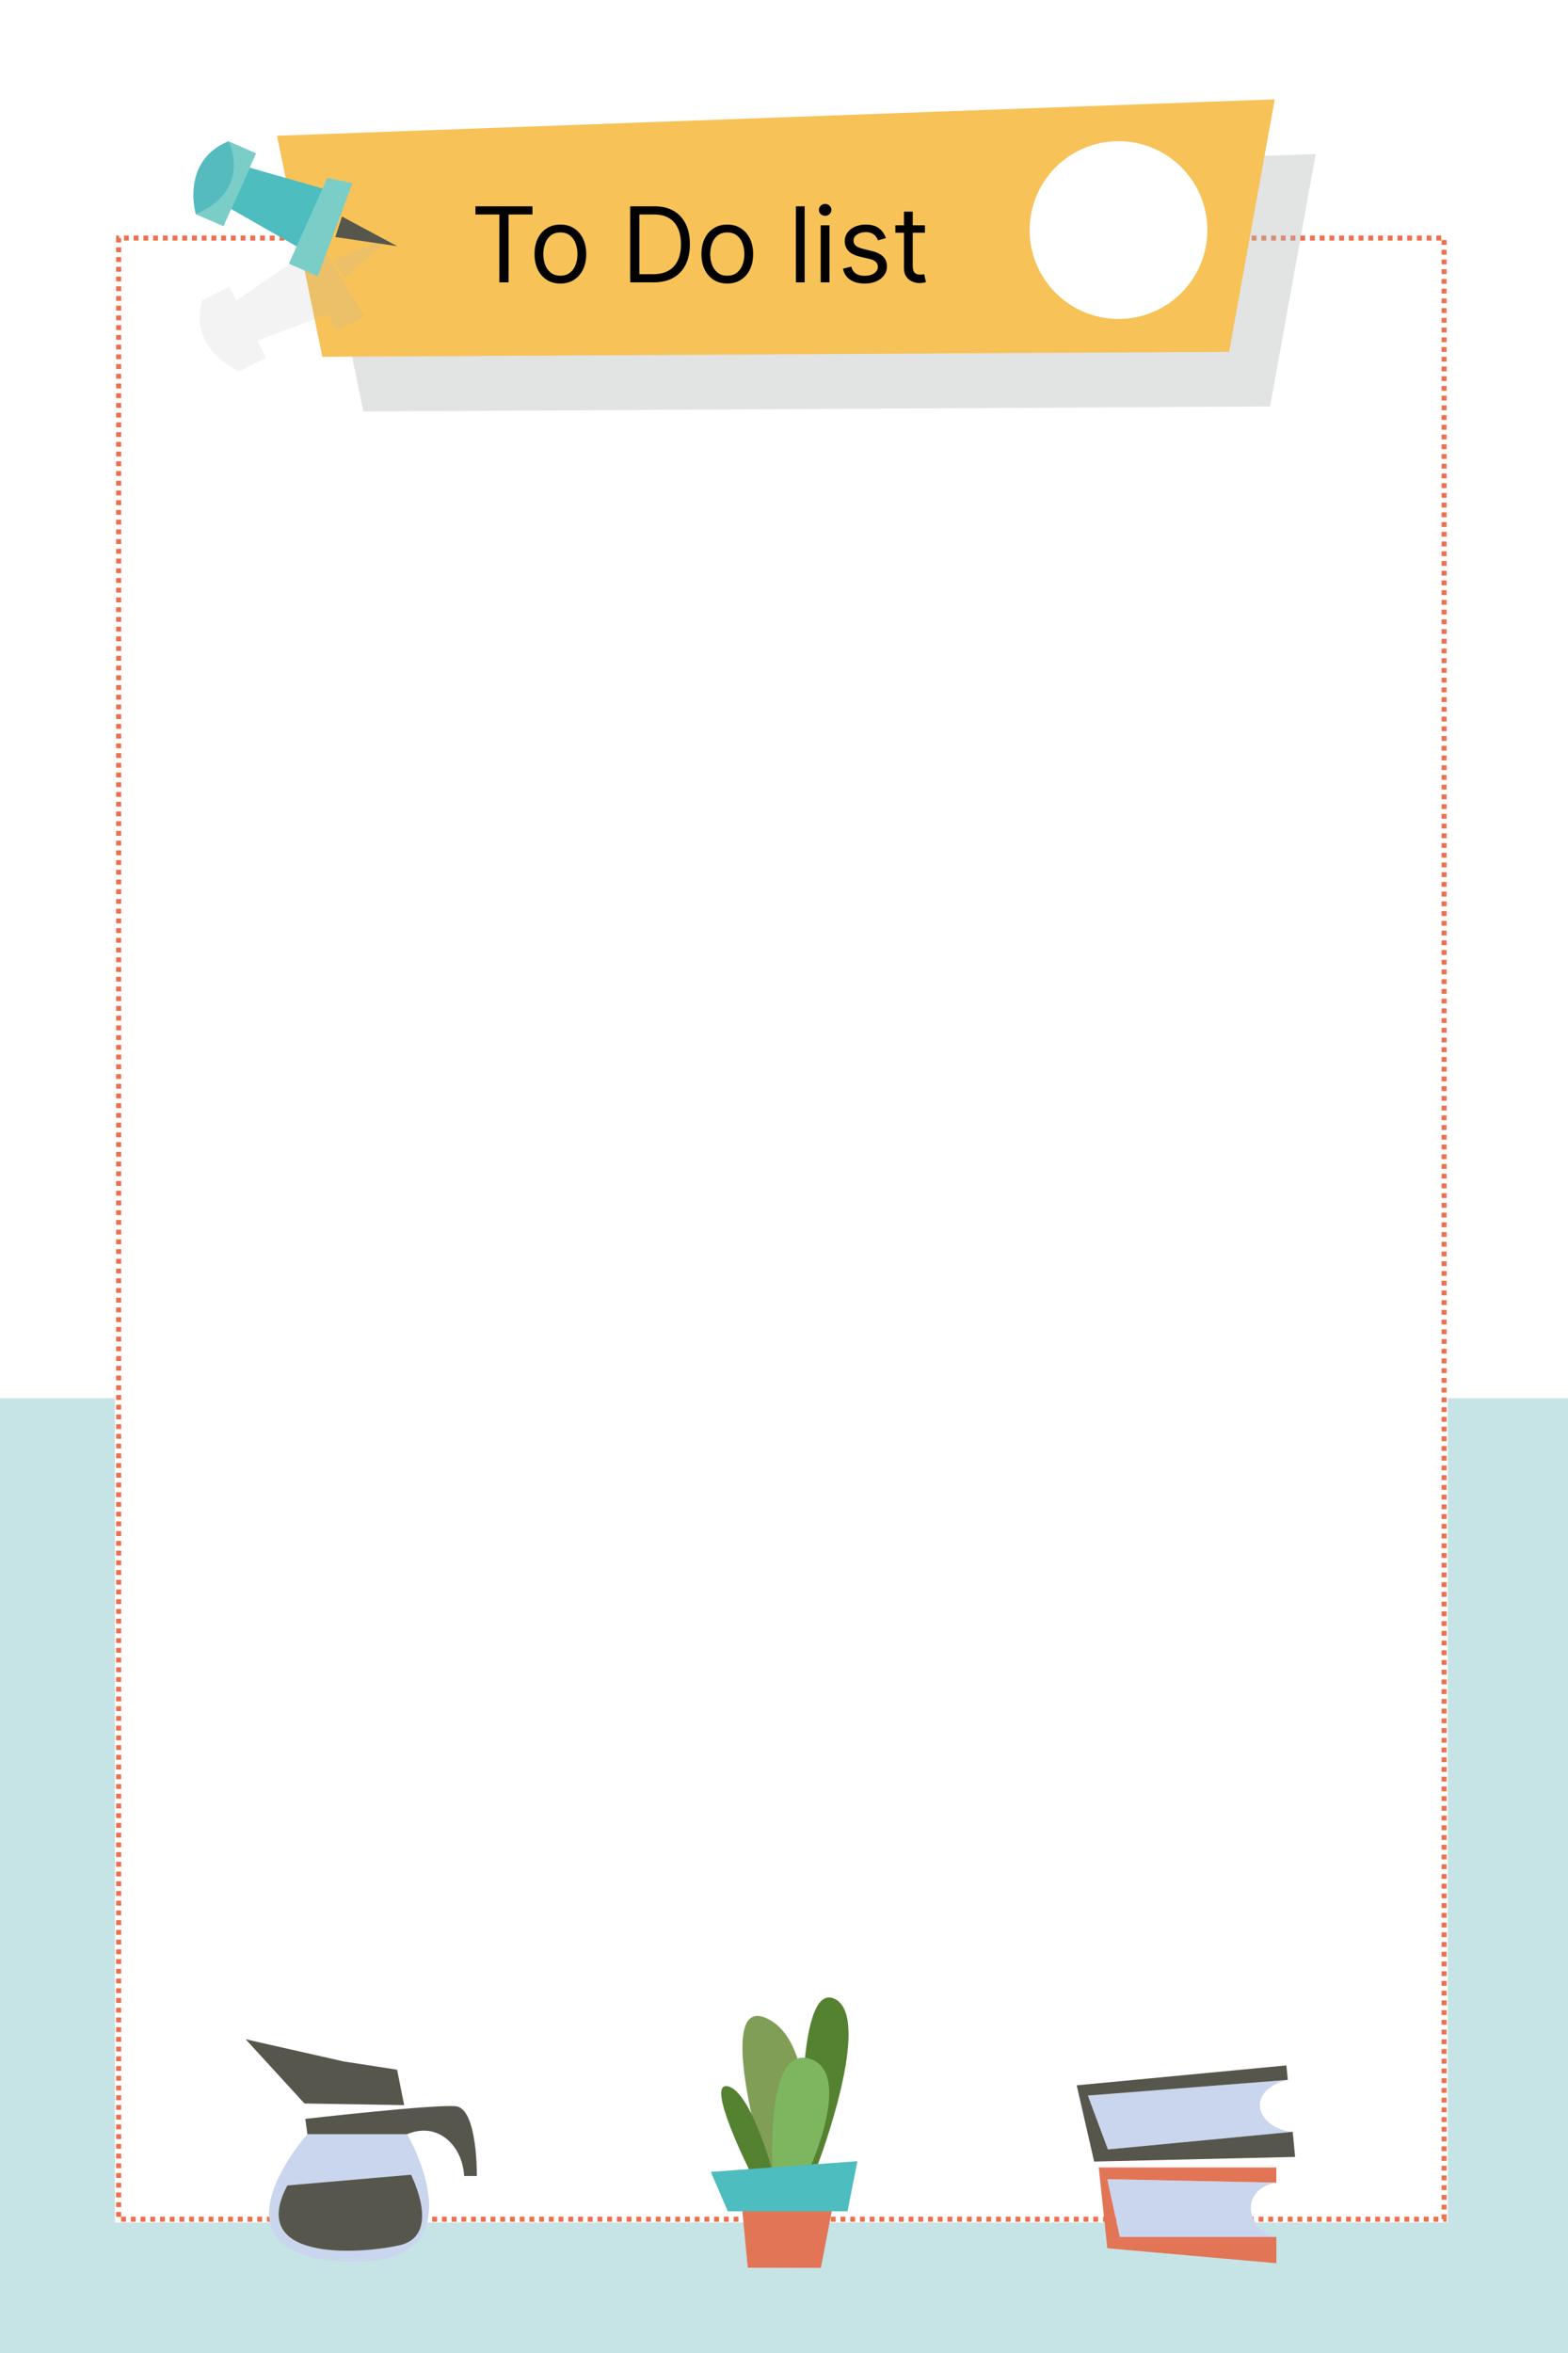 <svg width="300" height="450" viewBox="0 0 300 450" fill="none" xmlns="http://www.w3.org/2000/svg">
<rect width="300" height="450" fill="white"/>
<g clip-path="url(#clip0_16_455)">
<path d="M300 267.406H0V450H300V267.406Z" fill="#C6E4E6"/>
</g>
<rect width="255" height="380.155" transform="translate(22 44.9)" fill="white"/>
<path d="M276.295 424.421L276.295 45.53L22.705 45.53L22.705 424.421L276.295 424.421Z" fill="white" stroke="#ED714D" stroke-width="0.973" stroke-miterlimit="10" stroke-dasharray="0.93 0.93"/>
<g clip-path="url(#clip1_16_455)">
<path d="M141.48 417.13L143.07 433.69L157.06 433.72L160.24 417.13H141.48Z" fill="#E27556"/>
<path d="M146.57 415.36C146.57 415.36 136.4 381.48 146.57 385.94C156.74 390.4 154.19 414.28 154.19 414.28L146.57 415.36Z" fill="#809E56"/>
<path d="M153.56 414.27C153.56 414.27 151.98 378.84 159.61 382.23C167.24 385.62 156.52 413.83 156.52 413.83L153.56 414.27Z" fill="#558231"/>
<path d="M147.84 415.36C147.84 415.36 143.7 399.96 139.25 398.99C134.81 398.02 143.54 415.36 143.54 415.36H147.84Z" fill="#558231"/>
<path d="M147.84 415.36C147.84 415.36 146.26 391.16 154.84 393.7C163.42 396.24 154.84 414.85 154.84 414.85L147.84 415.36Z" fill="#7EB65F"/>
<path d="M136 415.36L139.25 422.9H162.15L164.05 413.32L136 415.36Z" fill="#4DBDBF"/>
</g>
<g clip-path="url(#clip2_16_455)">
<path d="M65.75 394.24L47 390L58.25 402.28L77.33 402.59L75.97 395.82L65.75 394.24Z" fill="#56564C"/>
<path d="M58.82 408.14C58.82 408.14 38.38 430.97 65.73 432.5C93.07 434.04 77.9 408.14 77.9 408.14H58.82Z" fill="#CAD6ED"/>
<path d="M54.98 417.96L78.63 415.91C78.63 415.91 84.68 427.59 76.38 429.41C68.08 431.22 47.34 432.3 54.98 417.96Z" fill="#56564C"/>
<path d="M58.41 405.23L58.81 408.15C65.17 408.15 71.53 408.15 77.9 408.15C78.77 407.78 80.76 407.1 82.98 407.74C86.21 408.68 88.58 412.04 88.8 416.15H91.23C91.23 416.15 91.4 403.2 87.19 402.81C82.99 402.41 58.41 405.23 58.41 405.23Z" fill="#56564C"/>
</g>
<g clip-path="url(#clip3_16_455)">
<path d="M211.86 416.76L214.25 427.82H244.2C240.67 427.03 238.73 423.7 239.47 421.07C240 419.18 241.9 417.72 244.2 417.42C233.42 417.2 222.64 416.98 211.86 416.76Z" fill="#CAD6ED"/>
<path d="M210.22 414.52L211.86 429.97L244.2 432.83V427.81H214.25L211.86 416.76L244.2 417.42V414.52H210.22Z" fill="#E27556"/>
<path d="M208.14 400.77L211.97 411.07L247.34 407.71C243.1 407.35 240.51 404.38 241.14 401.79C241.59 399.92 243.7 398.32 246.39 397.77C233.64 398.77 220.89 399.77 208.14 400.77Z" fill="#CAD6ED"/>
<path d="M206 398.81L209.34 413.39L247.79 412.5L247.33 407.7L211.97 411.07L208.14 400.77L246.39 397.77L246.12 395L206 398.81Z" fill="#56564C"/>
</g>
<g clip-path="url(#clip4_16_455)">
<path opacity="0.4" d="M60.839 36.414L69.513 78.69L243.005 77.736L251.732 29.451L60.839 36.414Z" fill="#B8B9B9"/>
</g>
<g clip-path="url(#clip5_16_455)">
<path d="M53 25.963L61.675 68.239L235.166 67.285L243.893 19L53 25.963Z" fill="#F7C258"/>
<circle cx="214" cy="44" r="17" fill="white"/>
</g>
<g clip-path="url(#clip6_16_455)">
<g opacity="0.17">
<path d="M74.796 45.254L63.701 49.796L65.974 53.249L74.796 45.254Z" fill="#B8B9B9"/>
<path d="M38.696 57.44C35.914 66.944 45.753 71.017 45.753 71.017L50.91 68.402L43.853 54.825L38.696 57.44Z" fill="#B8B9B9"/>
<path d="M56.118 47.332L57.153 49.293L45.227 57.49L49.231 65.184L62.734 60.054L64.414 63.273L69.791 60.541L59.918 44.248L56.118 47.332Z" fill="#B8B9B9"/>
</g>
<path d="M64.159 45.337L76 47.081L65.431 41.415L64.159 45.337Z" fill="#56564C"/>
<path d="M43.715 27.011L37.465 40.959L42.754 43.273L49.005 29.325L43.715 27.011Z" fill="#7BCDC7"/>
<path d="M47.772 32.062L62.785 36.37L57.713 47.667L44.227 39.974L47.772 32.062Z" fill="#4DBDBF"/>
<path d="M62.615 34.04L55.27 50.433L60.8 52.847L67.433 35.012L62.615 34.04Z" fill="#7BCDC7"/>
<path d="M43.718 27C43.718 27 48.451 36.286 37.458 40.946C37.458 40.946 34.472 30.838 43.718 27Z" fill="#55BBBF"/>
</g>
<path d="M90.966 41.017V39.455H101.875V41.017H97.301V54H95.54V41.017H90.966ZM107.216 54.227C106.231 54.227 105.367 53.993 104.624 53.524C103.885 53.055 103.307 52.4 102.891 51.557C102.479 50.714 102.273 49.729 102.273 48.602C102.273 47.466 102.479 46.474 102.891 45.626C103.307 44.779 103.885 44.121 104.624 43.652C105.367 43.183 106.231 42.949 107.216 42.949C108.201 42.949 109.063 43.183 109.801 43.652C110.545 44.121 111.122 44.779 111.534 45.626C111.951 46.474 112.159 47.466 112.159 48.602C112.159 49.729 111.951 50.714 111.534 51.557C111.122 52.4 110.545 53.055 109.801 53.524C109.063 53.993 108.201 54.227 107.216 54.227ZM107.216 52.722C107.964 52.722 108.58 52.53 109.062 52.146C109.545 51.763 109.903 51.258 110.135 50.633C110.367 50.008 110.483 49.331 110.483 48.602C110.483 47.873 110.367 47.194 110.135 46.564C109.903 45.934 109.545 45.425 109.062 45.037C108.58 44.649 107.964 44.455 107.216 44.455C106.468 44.455 105.852 44.649 105.369 45.037C104.886 45.425 104.529 45.934 104.297 46.564C104.065 47.194 103.949 47.873 103.949 48.602C103.949 49.331 104.065 50.008 104.297 50.633C104.529 51.258 104.886 51.763 105.369 52.146C105.852 52.53 106.468 52.722 107.216 52.722ZM125.059 54H120.57V39.455H125.257C126.668 39.455 127.876 39.746 128.88 40.328C129.883 40.906 130.653 41.737 131.188 42.821C131.723 43.901 131.99 45.193 131.99 46.699C131.99 48.214 131.721 49.519 131.181 50.612C130.641 51.701 129.855 52.539 128.823 53.126C127.791 53.709 126.536 54 125.059 54ZM122.331 52.438H124.945C126.148 52.438 127.144 52.206 127.935 51.742C128.726 51.278 129.315 50.617 129.703 49.76C130.092 48.903 130.286 47.883 130.286 46.699C130.286 45.525 130.094 44.514 129.711 43.666C129.327 42.814 128.754 42.16 127.992 41.706C127.23 41.247 126.28 41.017 125.144 41.017H122.331V52.438ZM139.15 54.227C138.165 54.227 137.301 53.993 136.557 53.524C135.819 53.055 135.241 52.4 134.824 51.557C134.412 50.714 134.206 49.729 134.206 48.602C134.206 47.466 134.412 46.474 134.824 45.626C135.241 44.779 135.819 44.121 136.557 43.652C137.301 43.183 138.165 42.949 139.15 42.949C140.134 42.949 140.996 43.183 141.735 43.652C142.478 44.121 143.056 44.779 143.468 45.626C143.884 46.474 144.093 47.466 144.093 48.602C144.093 49.729 143.884 50.714 143.468 51.557C143.056 52.4 142.478 53.055 141.735 53.524C140.996 53.993 140.134 54.227 139.15 54.227ZM139.15 52.722C139.898 52.722 140.513 52.53 140.996 52.146C141.479 51.763 141.837 51.258 142.069 50.633C142.301 50.008 142.417 49.331 142.417 48.602C142.417 47.873 142.301 47.194 142.069 46.564C141.837 45.934 141.479 45.425 140.996 45.037C140.513 44.649 139.898 44.455 139.15 44.455C138.401 44.455 137.786 44.649 137.303 45.037C136.82 45.425 136.462 45.934 136.23 46.564C135.998 47.194 135.882 47.873 135.882 48.602C135.882 49.331 135.998 50.008 136.23 50.633C136.462 51.258 136.82 51.763 137.303 52.146C137.786 52.53 138.401 52.722 139.15 52.722ZM153.952 39.455V54H152.276V39.455H153.952ZM157.022 54V43.091H158.699V54H157.022ZM157.875 41.273C157.548 41.273 157.266 41.161 157.029 40.939C156.797 40.716 156.681 40.449 156.681 40.136C156.681 39.824 156.797 39.556 157.029 39.334C157.266 39.111 157.548 39 157.875 39C158.201 39 158.481 39.111 158.713 39.334C158.949 39.556 159.068 39.824 159.068 40.136C159.068 40.449 158.949 40.716 158.713 40.939C158.481 41.161 158.201 41.273 157.875 41.273ZM169.496 45.534L167.99 45.96C167.895 45.709 167.756 45.465 167.571 45.229C167.391 44.987 167.145 44.788 166.832 44.632C166.52 44.476 166.12 44.398 165.632 44.398C164.964 44.398 164.408 44.552 163.963 44.859C163.523 45.162 163.303 45.548 163.303 46.017C163.303 46.434 163.454 46.763 163.757 47.004C164.06 47.246 164.534 47.447 165.178 47.608L166.797 48.006C167.772 48.242 168.499 48.605 168.977 49.092C169.455 49.575 169.695 50.198 169.695 50.96C169.695 51.585 169.515 52.144 169.155 52.636C168.8 53.129 168.303 53.517 167.663 53.801C167.024 54.085 166.281 54.227 165.433 54.227C164.321 54.227 163.4 53.986 162.67 53.503C161.941 53.02 161.48 52.314 161.286 51.386L162.876 50.989C163.028 51.576 163.314 52.016 163.736 52.31C164.162 52.603 164.718 52.75 165.405 52.75C166.186 52.75 166.806 52.584 167.266 52.253C167.73 51.917 167.962 51.514 167.962 51.045C167.962 50.667 167.829 50.349 167.564 50.094C167.299 49.833 166.892 49.639 166.342 49.511L164.524 49.085C163.525 48.849 162.791 48.481 162.322 47.984C161.858 47.483 161.626 46.855 161.626 46.102C161.626 45.487 161.799 44.942 162.145 44.469C162.495 43.995 162.971 43.624 163.572 43.354C164.179 43.084 164.865 42.949 165.632 42.949C166.712 42.949 167.559 43.186 168.175 43.659C168.795 44.133 169.235 44.758 169.496 45.534ZM176.962 43.091V44.511H171.309V43.091H176.962ZM172.956 40.477H174.632V50.875C174.632 51.349 174.701 51.704 174.838 51.94C174.98 52.172 175.16 52.329 175.378 52.409C175.601 52.485 175.835 52.523 176.081 52.523C176.266 52.523 176.417 52.513 176.536 52.494C176.654 52.471 176.749 52.452 176.82 52.438L177.161 53.943C177.047 53.986 176.889 54.028 176.685 54.071C176.481 54.118 176.223 54.142 175.911 54.142C175.437 54.142 174.973 54.04 174.519 53.837C174.069 53.633 173.695 53.323 173.397 52.906C173.103 52.49 172.956 51.964 172.956 51.33V40.477Z" fill="black"/>
<defs>
<clipPath id="clip0_16_455">
<rect width="300" height="182.594" fill="white" transform="translate(0 267.406)"/>
</clipPath>
<clipPath id="clip1_16_455">
<rect width="28.05" height="51.72" fill="white" transform="translate(136 382)"/>
</clipPath>
<clipPath id="clip2_16_455">
<rect width="44.24" height="42.57" fill="white" transform="translate(47 390)"/>
</clipPath>
<clipPath id="clip3_16_455">
<rect width="41.79" height="37.83" fill="white" transform="translate(206 395)"/>
</clipPath>
<clipPath id="clip4_16_455">
<rect width="190.893" height="49.239" fill="white" transform="translate(60.839 29.451)"/>
</clipPath>
<clipPath id="clip5_16_455">
<rect width="190.893" height="49.239" fill="white" transform="translate(53 19)"/>
</clipPath>
<clipPath id="clip6_16_455">
<rect width="39" height="44" fill="white" transform="translate(37 27)"/>
</clipPath>
</defs>
</svg>
